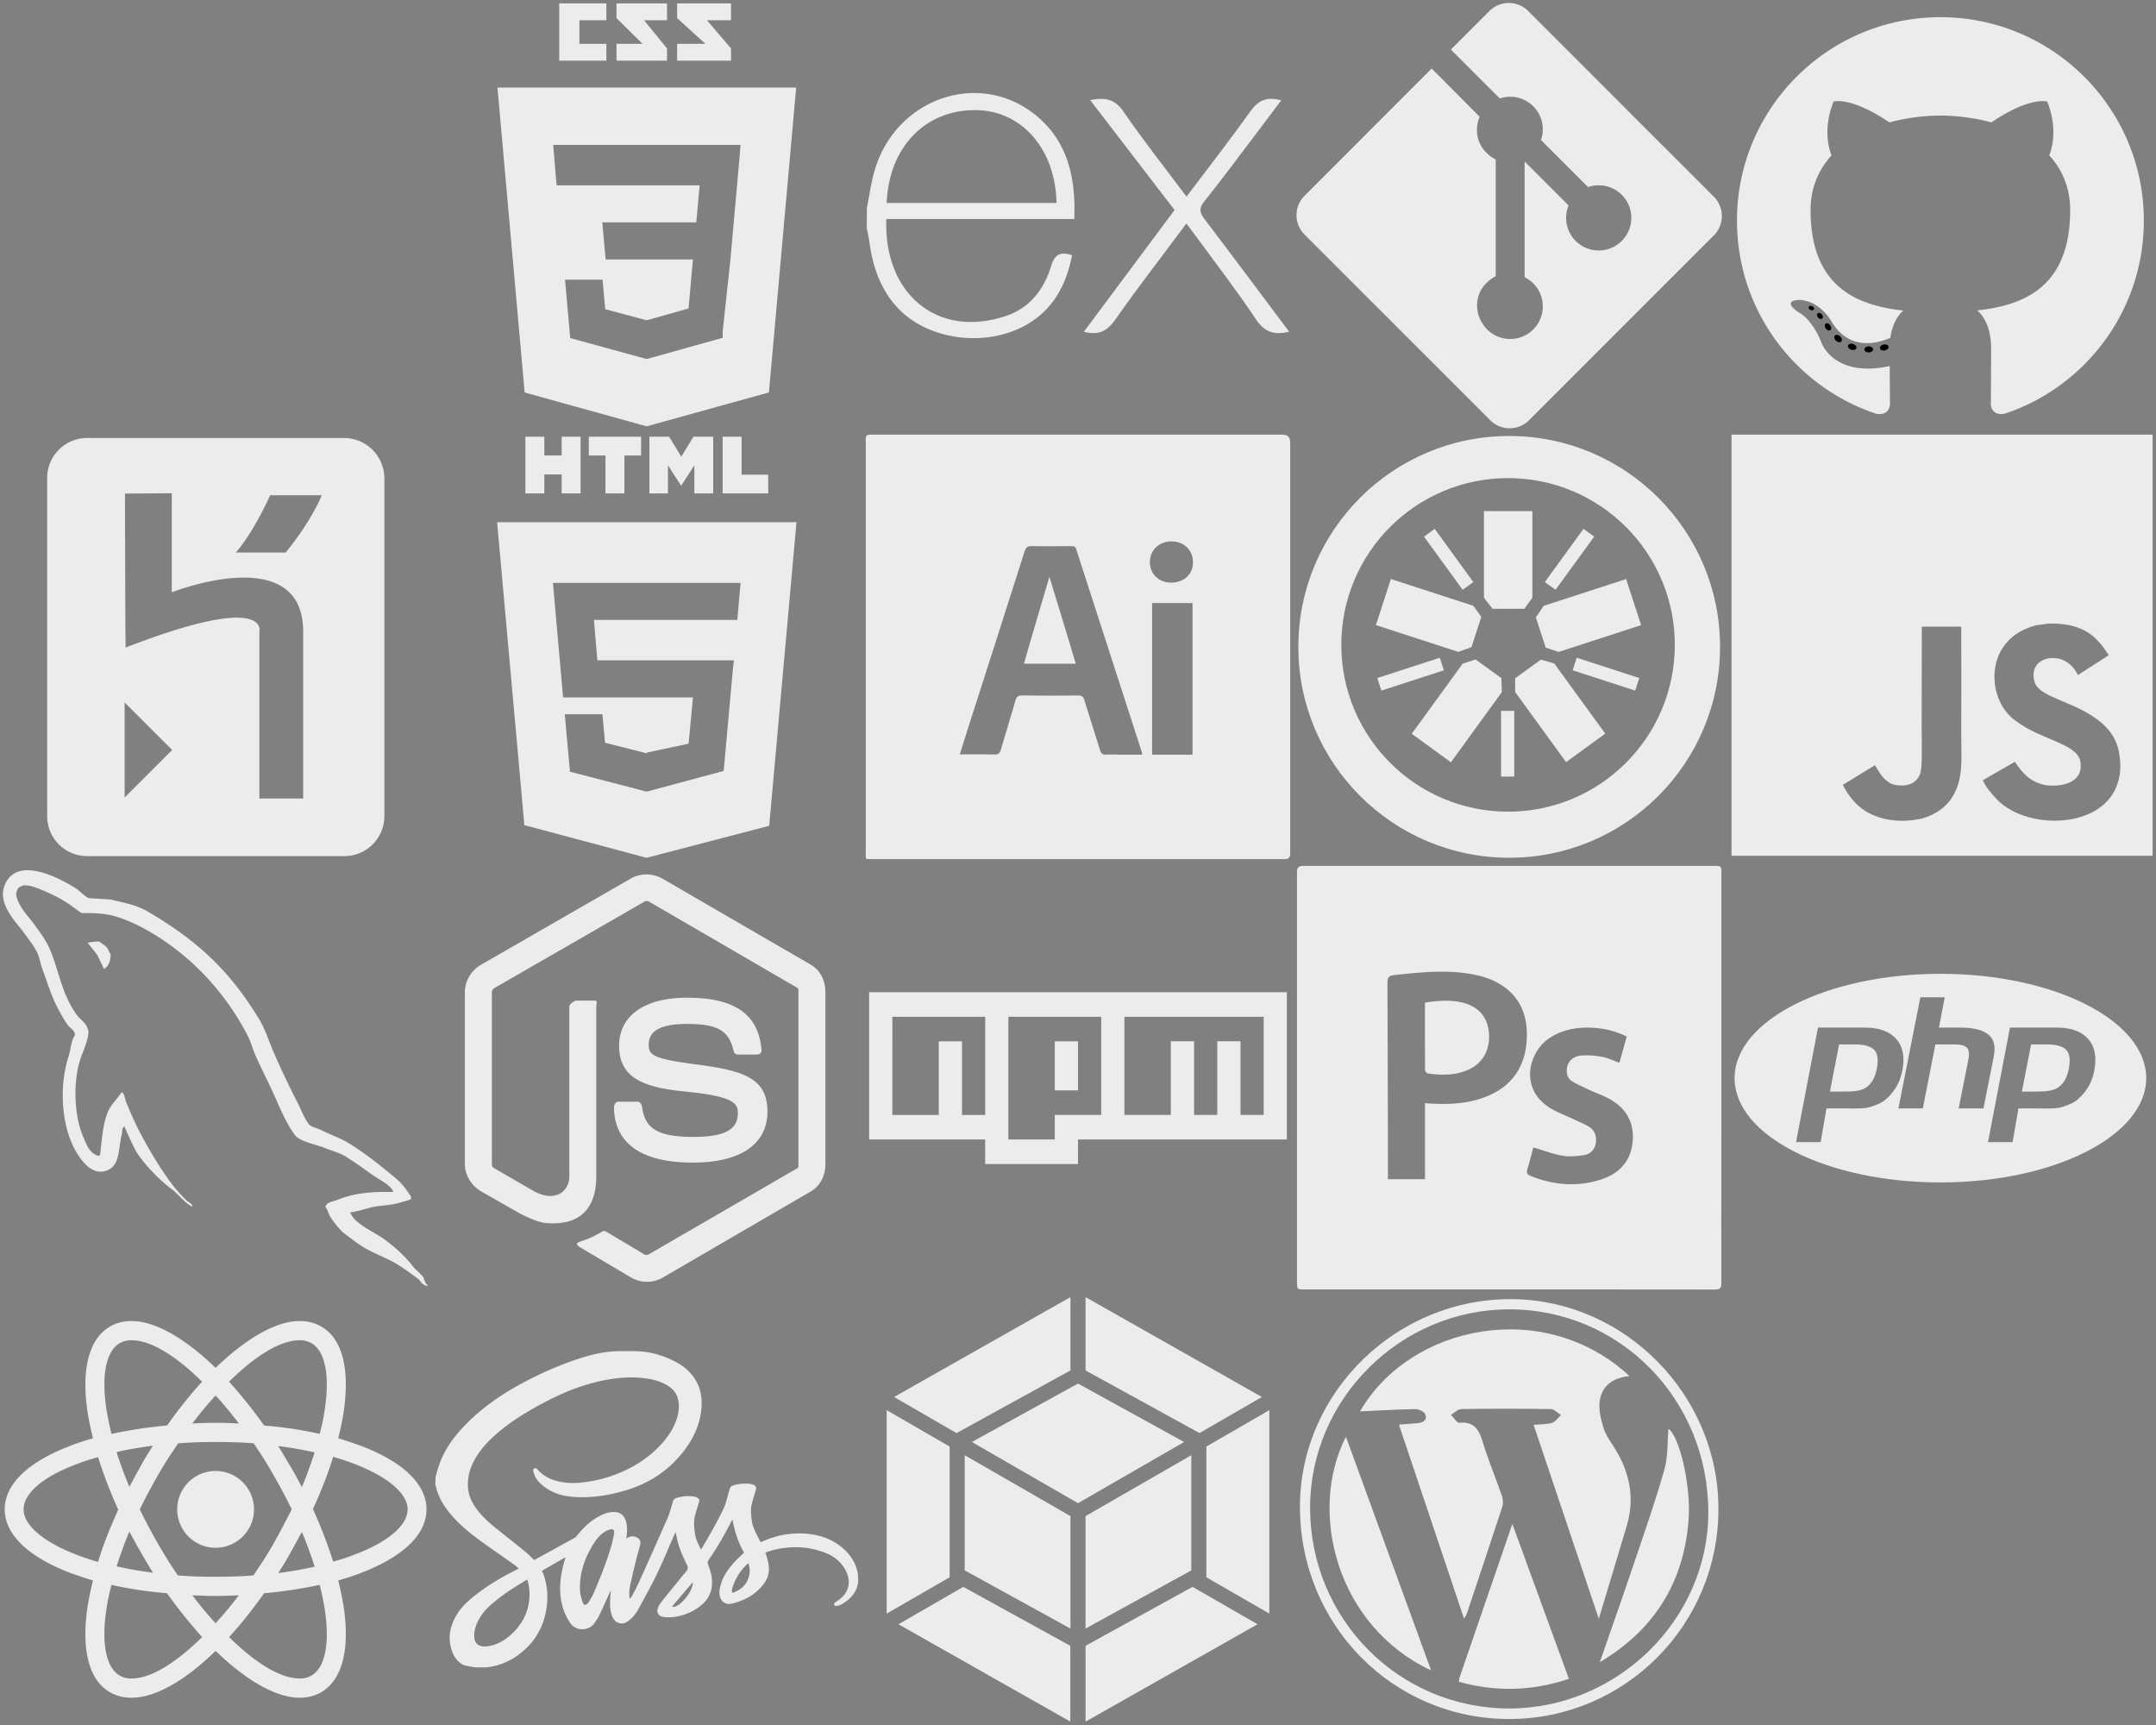 <svg xmlns="http://www.w3.org/2000/svg" xmlns:xlink="http://www.w3.org/1999/xlink" width="160" height="128" viewBox="0 0 160 128"><rect x="0" y="0" width="160" height="128" fill="#808080" stroke="none"/><svg width="32" height="32" viewBox="0 0 32 32" x="32"><path fill="#ececec" d="M4.918 6.5l2.017 22.623 9.052 2.512 9.077-2.516 2.02-22.62H4.919zM22.22 19.122l-.587 5.473.002.469-5.639 1.578-5.68-1.556-.384-4.335h2.785l.197 2.192 3.087.824-.001.004v-.008l3.098-.874.327-3.637h-6.477l-.056-.589-.127-1.412-.066-.75h6.972l.253-2.75H9.306l-.056-.647-.127-1.508-.066-.845h13.899l-.067.834-.671 7.538zM22.25 3.594L20.463 1.5h1.787V.25h-4v1.091l2.098 1.909H18.25V4.5h4zm-4.75 0L15.798 1.5H17.5V.25h-3.75v1.091l1.933 1.909H13.75V4.5h3.75zM13 3.25h-2V1.5h2V.25H9.5V4.5H13z"/></svg><svg width="32" height="32" viewBox="0 0 32 32" x="64"><path fill="#ececec" d="M31.668 24.61c-1.14.29-1.845.012-2.477-.938-1.42-2.128-2.988-4.157-4.5-6.225-.195-.267-.398-.53-.65-.863-1.79 2.415-3.578 4.715-5.255 7.107-.6.855-1.23 1.227-2.35.925l6.73-9.033-6.265-8.158c1.078-.21 1.823-.103 2.482.863 1.457 2.13 3.065 4.157 4.668 6.303 1.613-2.138 3.2-4.168 4.7-6.277.602-.855 1.25-1.18 2.332-.865-.82 1.088-1.622 2.158-2.43 3.22-1.09 1.432-2.16 2.883-3.29 4.285-.402.5-.337.825.023 1.298 2.09 2.747 4.155 5.523 6.282 8.358zM.333 15.435c.18-.902.3-1.822.55-2.707 1.5-5.357 7.65-7.585 11.875-4.265 2.475 1.947 3.09 4.692 2.967 7.787H1.775c-.21 5.553 3.787 8.905 8.883 7.195 1.787-.6 2.84-2 3.367-3.75.268-.878.71-1.015 1.535-.765-.422 2.19-1.38 4.02-3.38 5.165-3 1.715-7.282 1.16-9.535-1.223C1.315 21.472.75 19.729.5 17.847c-.037-.3-.115-.595-.175-.892q.008-.76.008-1.52zm1.467-.372h12.607c-.082-4.015-2.582-6.867-6-6.893-3.75-.03-6.445 2.755-6.607 6.893z"/></svg><svg width="32" height="32" viewBox="0 0 32 32" x="96"><path fill="#ececec" d="M31.186 14.595L17.407.817a2.033 2.033 0 0 0-2.874 0l-2.861 2.861 3.63 3.629a2.413 2.413 0 0 1 3.056 3.077l3.498 3.498a2.417 2.417 0 0 1 2.498 3.994 2.418 2.418 0 0 1-3.947-2.63l-3.262-3.262v8.585a2.418 2.418 0 1 1-2.78 3.878c-.944-.946-1.022-2.476-.078-3.421.233-.233.464-.41.714-.527v-8.665a2.551 2.551 0 0 1-.714-.528c-.715-.715-.849-1.765-.482-2.644l-3.558-3.578-9.438 9.447a2.033 2.033 0 0 0 .005 2.875l13.781 13.778a2.034 2.034 0 0 0 2.876 0l13.715-13.715a2.034 2.034 0 0 0 .001-2.875z"/></svg><svg width="32" height="32" viewBox="0 0 32 32" x="128"><path fill="#ececec" d="M16 1.276C7.663 1.276.903 8.035.903 16.373c0 6.671 4.326 12.329 10.324 14.326.754.14 1.031-.328 1.031-.726 0-.36-.014-1.549-.021-2.811-4.2.913-5.086-1.781-5.086-1.781-.687-1.745-1.676-2.209-1.676-2.209-1.37-.937.103-.918.103-.918 1.516.106 2.314 1.556 2.314 1.556 1.347 2.308 3.532 1.64 4.393 1.255.136-.976.527-1.642.959-2.019-3.353-.381-6.878-1.676-6.878-7.461 0-1.648.59-2.995 1.556-4.053-.157-.38-.674-1.915.146-3.995 0 0 1.268-.406 4.152 1.548a14.461 14.461 0 0 1 3.779-.509c1.282.006 2.575.174 3.782.508 2.881-1.953 4.148-1.548 4.148-1.548.822 2.079.305 3.615.148 3.995.968 1.057 1.554 2.404 1.554 4.053 0 5.799-3.532 7.075-6.893 7.449.542.468 1.024 1.387 1.024 2.796 0 2.02-.017 3.646-.017 4.143 0 .402.272.872 1.037.724 5.995-1.998 10.316-7.655 10.316-14.323 0-8.338-6.76-15.097-15.097-15.097z"/><path d="M6.621 22.951c-.033.075-.151.098-.259.046-.11-.049-.171-.151-.136-.227.032-.078.151-.099.26-.047.11.049.173.152.134.227zm.611.683c-.072.067-.213.036-.308-.07-.099-.105-.117-.246-.044-.314.074-.067.211-.035.31.07.098.107.118.246.043.314zm.596.869c-.093.064-.244.004-.338-.13-.093-.134-.093-.296.003-.36.093-.064.242-.006.338.127.092.136.092.297-.003.363zm.815.84c-.082.091-.259.067-.388-.058-.132-.122-.168-.295-.086-.386.084-.091.261-.066.391.058.132.122.171.295.083.386zm1.125.488c-.037.118-.206.172-.377.122-.171-.052-.283-.19-.248-.309s.206-.175.378-.121c.171.052.283.189.247.309zm1.236.09c.004.125-.141.227-.32.23-.181.004-.327-.097-.329-.219 0-.126.142-.227.322-.231.179-.003.326.097.326.22zm1.149-.195c.021.121-.103.246-.281.279-.175.032-.338-.043-.36-.163-.021-.125.105-.249.28-.282.178-.031.338.043.361.166z"/></svg><svg width="32" height="32" viewBox="0 0 32 32" y="32"><path fill="#ececec" d="M25.525.5H6.475A2.966 2.966 0 0 0 3.5 3.475V28.55a2.966 2.966 0 0 0 2.975 2.975H25.55a2.966 2.966 0 0 0 2.975-2.975V3.475a3.004 3.004 0 0 0-3-2.975zM9.25 27.175v-7.05l3.525 3.525-3.525 3.525zm13.25.075h-3.275l.025-.05V14.85s.775-2.95-9.925 1.2c-.025.05-.05-11.425-.05-11.425L12.75 4.6v7.35s9.75-3.85 9.75 2.925V27.25zM21.2 9h-3.7c1.325-1.5 2.55-4.25 2.55-4.25h3.825S23.225 6.5 21.2 9z"/></svg><svg width="32" height="32" viewBox="0 0 32 32" x="32" y="32"><path fill="#ececec" d="M4.892 6.75l2.022 22.48 9.072 2.421 9.098-2.375L27.108 6.75H4.893zm18.01 5.118l-.127 1.458-.056.674H12.077l.254 3h10.135l-.068.558-.654 7.227-.048.422-5.704 1.535-5.694-1.479-.386-4.264h2.792l.198 2.115 3.096.785.002-.058v.003l3.103-.662.324-3.432H9.788l-.684-7.709-.067-.791h13.931l-.067.618zM6.989.407h1.406v1.389h1.286V.407h1.406v4.205H9.681V3.204H8.395v1.408H6.989V.407zm5.945 1.395h-1.238V.407h3.881v1.395h-1.238v2.811h-1.406V1.802zm3.26-1.395h1.465l.902 1.478.901-1.478h1.466v4.205h-1.4V2.528l-.967 1.495h-.024l-.968-1.495v2.084h-1.375V.407zm5.434 0h1.406v2.816h1.977v1.39h-3.383V.407z"/></svg><svg width="32" height="32" viewBox="0 0 32 32" x="64" y="32"><path fill="#ececec" d="M11.989 17.25h3.843c-.662-2.25-1.313-4.33-1.954-6.444-.622 2.122-1.253 4.194-1.889 6.444zm19.039-17H.718C.172.25.25.369.25.896v30.349c0 .527-.078.505.43.505h30.387c.508 0 .683.021.683-.506V.934c0-.566-.175-.685-.722-.685zM19.325 24c-.409 0-.82-.033-1.227-.004-.294.022-.392-.102-.47-.357-.378-1.233-.781-2.465-1.16-3.697-.076-.248-.185-.338-.454-.335-1.381.016-2.762.015-4.143-.002-.291-.003-.425.074-.508.363-.351 1.226-.736 2.442-1.091 3.667-.077.265-.194.358-.476.351-.829-.021-1.66-.008-2.569-.008.24-.761.457-1.465.682-2.166 1.379-4.3 2.762-8.6 4.13-12.903.095-.3.228-.392.536-.385.972.021 1.944.005 2.916 0 .182-.001.306.009.372.216 1.626 5.029 3.258 10.089 4.889 15.117.007.023.003.143.006.143h-1.434zm5.175 0h-3V12.75h3V24zm-1.587-12.768c-.916-.001-1.572-.632-1.578-1.518-.006-.883.677-1.54 1.602-1.541.932-.001 1.589.634 1.596 1.543.006.886-.667 1.517-1.619 1.515z"/></svg><svg width="32" height="32" viewBox="0 0 32 32" x="96" y="32"><path fill="#ececec" d="M17.122 13.175h-2.36l-.637-.82v-6.43h3.595v6.43l-.598.82zM13.93 13.775l-.73 2.245-.975.352-6.117-1.988 1.112-3.418 6.115 1.985.595.822zM13.51 16.935l1.91 1.387.033 1.035-3.777 5.205-2.91-2.113 3.783-5.205.963-.31zM16.44 18.332l1.913-1.387.995.29 3.78 5.203-2.907 2.113-3.78-5.203v-1.015zM18.71 16.058l-.73-2.248.582-.857 6.115-1.985 1.113 3.418-6.117 1.988-.962-.315z"/><path fill="#ececec" d="M16 .352C7.358.352.352 7.358.352 16S7.358 31.648 16 31.648 31.648 24.642 31.648 16 24.642.352 16 .352zm-.085 27.875c-6.835 0-12.375-5.54-12.375-12.375S9.08 3.477 15.915 3.477 28.29 9.017 28.29 15.852v.002c0 6.835-5.54 12.375-12.375 12.375z"/><path fill="#ececec" d="M15.395 20.747h.98v4.878h-.98v-4.878zM20.709 17.737l.303-.932 4.639 1.507-.303.932-4.639-1.507zM19.439 11.765l-.793-.576 2.867-3.946.793.576-2.867 3.946zM13.338 11.19l-.793.576L9.678 7.82l.793-.576 2.867 3.946zM10.849 16.806l.303.932-4.639 1.507-.303-.932 4.639-1.507z"/></svg><svg width="32" height="32" viewBox="0 0 32 32" x="128" y="32"><path fill="#ececec" d="M.5.25V31.5h31.25V.25H.5zm16.53 26.628c-.461.937-1.342 1.553-2.362 1.85-1.568.36-3.067.155-4.183-.515-.746-.458-1.329-1.163-1.725-1.975l2.38-1.457c.021.009.083.122.167.268.303.509.565.869 1.08 1.121.505.172 1.615.283 2.044-.607.262-.453.178-1.907.178-3.516 0-2.529.011-5.047.011-7.547h2.927c0 2.75.015 5.355 0 8.038.006 1.645.149 3.111-.517 4.34zm12.143-.827c-1.018 3.48-6.691 3.593-8.957 1.294-.479-.541-.779-.824-1.065-1.449 1.205-.693 1.205-.693 2.377-1.371.637.979 1.226 1.517 2.285 1.737 1.437.175 2.883-.318 2.558-1.845-.333-1.247-2.942-1.55-4.718-2.883-1.803-1.211-2.225-4.153-.744-5.834.494-.622 1.336-1.086 2.219-1.309l.922-.119c1.77-.036 2.877.432 3.689 1.339.226.229.41.476.756 1.011-.943.601-.94.595-2.291 1.47-.288-.622-.767-1.012-1.273-1.181-.785-.238-1.776.021-1.982.851-.071.256-.056.494.057.916.318.726 1.386 1.041 2.344 1.482 2.758 1.119 3.689 2.318 3.918 3.745.221 1.229-.053 2.026-.095 2.145z"/></svg><svg width="32" height="32" viewBox="0 0 32 32" y="64"><path fill="#ececec" d="M31.369 30.696l-.654-.634c-.62-.823-1.417-1.546-2.254-2.146-.667-.479-2.165-1.126-2.444-1.902l-.051-.049c.473-.053 1.026-.224 1.462-.342.733-.197 1.339-.146 2.096-.341.341-.098.725-.195.975-.293v-.195c-.25-.393-.607-.913-1.024-1.268-1.092-.93-2.26-1.859-3.488-2.634-.681-.43-1.51-.709-2.232-1.073-.243-.123-.663-.186-.823-.39-.379-.483-.582-1.096-.875-1.658a63.124 63.124 0 0 1-1.755-3.708c-.37-.846-.611-1.68-1.072-2.439-2.215-3.642-4.599-5.84-8.292-8-.786-.46-1.732-.641-2.732-.878l-1.609-.098c-.328-.136-.668-.537-.976-.732C4.397 1.143 1.259-.538.352 1.672c-.572 1.395.855 2.756 1.365 3.464.359.495.817 1.052 1.073 1.609.169.367.197.734.342 1.122.354.956.663 1.995 1.122 2.878.232.447.487.918.78 1.317.179.245.487.353.536.732-.301.421-.318 1.076-.487 1.61-.763 2.404-.474 5.392.634 7.171.34.546 1.141 1.718 2.244 1.268.964-.392.806-1.61 1.082-2.683.062-.243-.046-.422.204-.585v.049c.25.585.527 1.171.82 1.756.65 1.047 1.722 2.14 2.7 2.878.507.383.98 1.044 1.48 1.268v-.025h.055c-.127-.25-.325-.292-.488-.451a11.289 11.289 0 0 1-1.122-1.274c-.889-1.207-1.675-2.53-2.39-3.905-.342-.657-.639-1.382-.927-2.05-.111-.258-.11-.648-.341-.781-.316.489-.78.885-1.025 1.463-.39.924-.441 2.051-.585 3.219-.086.03-.048.009-.098.049-.679-.164-.918-.863-1.171-1.463-.639-1.517-.757-3.961-.195-5.707.146-.452.803-1.875.537-2.293-.127-.416-.546-.658-.78-.976a7.694 7.694 0 0 1-.781-1.366c-.523-1.183-.766-2.511-1.317-3.707-.263-.572-.708-1.151-1.073-1.659-.404-.563-.857-.978-1.171-1.659-.111-.242-.263-.629-.097-.878.052-.168.127-.238.293-.292.283-.218 1.071.073 1.366.195.782.325 1.435.625 2.098 1.064.318.211.64.473 1.024.723h.439c.687 0 1.456.058 2.098.253 1.134.345 2.15.885 3.073 1.468 2.812 1.776 5.11 4.305 6.683 7.319.253.486.363.95.585 1.464.45 1.038 1.016 2.107 1.463 3.122.447 1.013.881 2.035 1.512 2.878.332.443 1.613.681 2.195.927.408.172 1.077.352 1.463.585.738.445 1.453.976 2.146 1.464.346.244 1.41.779 1.463 1.22-1.716-.047-3.026.113-4.146.585-.318.134-.826.138-.878.537.175.183.202.457.341.683.267.433.719 1.013 1.122 1.317.441.332.894.688 1.366.976.84.512 1.777.804 2.585 1.317.477.302.989.683 1.454 1.024.23.169.223.431.723.537v-.049c-.25-.199-.236-.473-.381-.682zM7.378 5.866a3.391 3.391 0 0 0-.878.097V6h.05c.171.25.472.582.683.885l.488 1.027.048-.047c.302-.213.441-.553.439-1.073-.121-.127-.139-.287-.244-.439-.139-.202-.41-.317-.585-.487z"/></svg><svg width="32" height="32" viewBox="0 0 32 32" x="32" y="64"><path fill="#ececec" d="M28.169 7.583L17.133 1.182a2.388 2.388 0 0 0-2.307 0L3.704 7.583c-.717.413-1.205 1.189-1.205 2.018v12.786c0 .83.498 1.606 1.216 2.021l2.932 1.672c1.407.693 1.796.693 2.437.693 2.083 0 3.165-1.26 3.165-3.457V10.693c0-.178.111-.444-.064-.444H10.78c-.178 0-.53.265-.53.443v12.622c0 .974-.904 1.943-2.55 1.12l-3.03-1.753a.334.334 0 0 1-.169-.295V9.6c0-.12.116-.242.223-.303l11.095-6.39a.376.376 0 0 1 .354 0l10.991 6.389c.105.063.088.181.088.305v12.786c0 .122.023.241-.081.299L16.138 29.08a.323.323 0 0 1-.321 0l-2.829-1.687c-.085-.049-.188-.067-.27-.021-.786.446-.932.505-1.67.761-.182.063-.45.173.102.482l3.7 2.189a2.334 2.334 0 0 0 2.328 0l10.994-6.395c.718-.418 1.081-1.191 1.081-2.021V9.602c0-.83-.363-1.604-1.081-2.018zm-8.737 12.778c-2.932 0-3.577-.809-3.793-2.267-.025-.157-.159-.345-.319-.345h-1.433c-.177 0-.32.215-.32.392 0 1.866 1.015 4.128 5.864 4.128 3.509 0 5.522-1.364 5.522-3.777 0-2.393-1.617-3.021-5.02-3.471-3.441-.455-3.79-.684-3.79-1.491 0-.665.296-1.551 2.843-1.551 2.276 0 3.115.489 3.46 2.023.03.144.162.248.31.248h1.439a.33.33 0 0 0 .235-.099.324.324 0 0 0 .084-.245c-.223-2.642-1.978-3.873-5.528-3.873-3.158 0-5.041 1.333-5.041 3.569 0 2.424 1.874 3.095 4.905 3.394 3.626.355 3.908.886 3.908 1.599 0 1.239-.994 1.767-3.327 1.767z"/></svg><svg width="32" height="32" viewBox="0 0 32 32" x="64" y="64"><path fill="#ececec" d="M.5 9.625h31v10.928H16v1.823H9.11v-1.823H.5zm1.723 9.108h3.445v-5.465h1.723v5.465h1.723v-7.285h-6.89zm8.609-7.286v9.105h3.445v-1.82h3.445v-7.285zm3.445 1.823H16v3.64h-1.723zm5.168-1.823v7.285h3.445v-5.465h1.723v5.465h1.723v-5.465h1.723v5.465h1.723v-7.285z"/></svg><svg width="32" height="32" viewBox="0 0 32 32" x="96" y="64"><path fill="#ececec" d="M12.562 10.404c-.921-.231-1.842-.157-2.815-.005 0 1.701-.004 3.357.009 5.013.001.085.128.232.21.243 1.061.143 2.116.155 3.108-.329 1.026-.5 1.549-1.546 1.413-2.773-.123-1.118-.785-1.862-1.926-2.149zm19.188 5.587V.822c0-.524.006-.571-.503-.571H.87C.375.251.25.298.25.797v30.377c0 .505.063.505.552.505 10.139 0 20.308-.002 30.447.009.393 0 .499-.104.498-.49-.014-5.069.003-10.139.003-15.208zm-17.662 1.46c-1.389.495-2.838.523-4.338.407V23.5H7v-.351c0-4.724-.022-9.447-.035-14.171-.002-.392.061-.582.503-.627 2.083-.213 4.154-.452 6.225.033 2.226.522 3.51 1.994 3.608 4.027.121 2.518-.986 4.244-3.213 5.038zm11.078 3.188c-.106 1.443-.919 2.39-2.254 2.848-1.785.613-3.561.471-5.306-.223-.286-.114-.341-.258-.247-.549.172-.532.297-1.078.43-1.572.738.216 1.439.487 2.166.614.513.09 1.068.037 1.59-.044.468-.073.804-.391.881-.893.078-.51-.076-.952-.526-1.224-.358-.215-.753-.37-1.131-.55-.608-.291-1.256-.519-1.817-.883-2.208-1.432-1.489-4.096-.016-5.099.788-.537 1.66-.774 2.594-.807 1.098-.039 2.156.151 3.195.656l-.549 1.947c-.435-.154-.84-.354-1.268-.434a5.904 5.904 0 0 0-1.551-.105c-.686.056-1.088.53-1.088 1.117 0 .348.132.642.422.811.416.242.858.442 1.297.645.474.219.974.388 1.431.638 1.218.668 1.851 1.7 1.748 3.106z"/></svg><svg width="32" height="32" viewBox="0 0 32 32" x="128" y="64"><path fill="#ececec" d="M16 8.26C7.565 8.26.726 11.726.726 16S7.564 23.74 16 23.74 31.273 20.275 31.273 16s-6.838-7.74-15.274-7.74zm-3.974 9.248c-.364.341-.769.482-1.215.627s-1.013.115-1.703.115H7.545l-.433 2.5H5.287l1.629-8.5h3.51c1.056 0 1.826.304 2.311.858s.63 1.341.437 2.334c-.08.409-.214.79-.403 1.129s-.438.656-.743.937zm5.328.742l.72-3.605c.082-.422.052-.736-.09-.889s-.445-.256-.909-.256h-1.447l-.933 4.75h-1.811L14.513 10h1.811l-.433 2.25h1.613c1.015 0 1.715.204 2.101.558s.501.839.347 1.632l-.758 3.81h-1.84zm10.064-2.794c-.079.409-.214.783-.403 1.122s-.437.649-.743.93c-.364.341-.77.482-1.215.627s-1.013.115-1.703.115h-1.563l-.433 2.5h-1.825l1.628-8.5h3.51c1.056 0 1.826.304 2.31.858s.63 1.354.436 2.348zM23.98 13.5h-1.25l-.682 3.5h1.11c.736 0 1.284-.073 1.644-.35s.603-.707.73-1.355c.121-.623.066-1.108-.165-1.364s-.694-.43-1.387-.43zm-14.247 0H8.482L7.8 17h1.11c.736 0 1.284-.073 1.644-.35s.603-.707.729-1.355c.121-.623.066-1.108-.165-1.364s-.693-.43-1.386-.43z"/></svg><svg width="32" height="32" viewBox="0 0 32 32" y="96"><path fill="#ececec" d="M18.85 16a2.85 2.85 0 1 1-5.7 0 2.85 2.85 0 0 1 5.7 0z"/><path fill="#ececec" d="M26.825 11.3c-.55-.2-1.125-.4-1.725-.575.15-.6.275-1.2.375-1.775.525-3.3-.05-5.625-1.65-6.525-.475-.275-1-.4-1.6-.4-1.75 0-3.975 1.3-6.225 3.475-2.25-2.175-4.475-3.475-6.225-3.475-.6 0-1.125.125-1.6.4-1.6.925-2.175 3.25-1.65 6.525.1.575.225 1.175.375 1.775-.6.175-1.175.35-1.725.575C2.05 12.5.35 14.15.35 16s1.725 3.5 4.825 4.7c.55.2 1.125.4 1.725.575-.15.6-.275 1.2-.375 1.775-.525 3.3.05 5.625 1.65 6.525.475.275 1 .4 1.6.4 1.775 0 4-1.3 6.225-3.475 2.25 2.175 4.475 3.475 6.225 3.475.6 0 1.125-.125 1.6-.4 1.6-.925 2.175-3.25 1.65-6.525-.1-.575-.225-1.175-.375-1.775.6-.175 1.175-.35 1.725-.575 3.125-1.2 4.825-2.85 4.825-4.7s-1.7-3.5-4.825-4.7zm-3.7-7.625c1.025.6 1.375 2.45.95 5.075-.075.525-.2 1.075-.35 1.65-1.3-.3-2.675-.5-4.125-.625a36.071 36.071 0 0 0-2.6-3.25C18.85 4.7 20.725 3.45 22.25 3.45c.325 0 .625.075.875.225zm-2.8 14.825c-.45.8-.975 1.6-1.525 2.4-.925.075-1.85.1-2.8.1-.975 0-1.9-.025-2.8-.1-.55-.8-1.05-1.6-1.5-2.4a40.278 40.278 0 0 1-1.325-2.5c.4-.825.85-1.675 1.325-2.5.45-.8.975-1.6 1.525-2.4.925-.075 1.85-.1 2.8-.1.975 0 1.9.025 2.8.1.55.8 1.05 1.6 1.5 2.4.475.825.925 1.675 1.325 2.5-.425.825-.85 1.65-1.325 2.5zm2.075-.825c.375.875.675 1.725.95 2.575-.85.2-1.75.35-2.7.475.3-.475.625-.975.9-1.5.3-.525.575-1.05.85-1.55zM16 24.45c-.6-.65-1.175-1.35-1.725-2.075.575.025 1.15.05 1.725.05s1.15-.025 1.725-.05A28.108 28.108 0 0 1 16 24.45zm-4.65-3.75c-.95-.125-1.85-.275-2.7-.475.275-.825.575-1.7.95-2.575.275.5.55 1.025.85 1.525.3.55.6 1.025.9 1.525zM9.6 14.325a29.493 29.493 0 0 1-.95-2.575c.85-.2 1.75-.35 2.7-.475-.3.475-.625.975-.9 1.5-.3.525-.575 1.05-.85 1.55zM16 7.55c.6.65 1.175 1.35 1.725 2.075-.575-.025-1.15-.05-1.725-.05s-1.15.025-1.725.05A28.108 28.108 0 0 1 16 7.55zm5.55 5.25l-.9-1.5c.95.125 1.85.275 2.7.475-.275.825-.575 1.7-.95 2.575-.275-.525-.55-1.05-.85-1.55zM7.925 8.75c-.425-2.625-.075-4.475.95-5.075.25-.15.55-.225.875-.225 1.5 0 3.375 1.225 5.25 3.075-.875.95-1.75 2.05-2.6 3.25a33.99 33.99 0 0 0-4.125.625c-.15-.575-.25-1.125-.35-1.65zM1.75 16c0-1.175 1.425-2.425 3.925-3.35.5-.2 1.05-.375 1.6-.525.4 1.25.9 2.575 1.5 3.9-.6 1.325-1.125 2.625-1.5 3.875-3.45-1-5.525-2.5-5.525-3.9zm7.125 12.325c-1.025-.6-1.375-2.45-.95-5.075.075-.525.2-1.075.35-1.65 1.3.3 2.675.5 4.125.625.85 1.2 1.725 2.275 2.6 3.25-1.85 1.825-3.725 3.075-5.25 3.075-.325 0-.625-.075-.875-.225zm15.2-5.075c.425 2.625.075 4.475-.95 5.075-.25.15-.55.225-.875.225-1.5 0-3.375-1.225-5.25-3.075.875-.95 1.75-2.05 2.6-3.25a33.99 33.99 0 0 0 4.125-.625c.15.575.25 1.125.35 1.65zm2.25-3.9c-.5.2-1.05.375-1.6.525-.4-1.25-.9-2.575-1.5-3.9.6-1.325 1.125-2.625 1.5-3.875 3.45 1 5.525 2.5 5.525 3.9 0 1.175-1.45 2.425-3.925 3.35z"/></svg><svg width="32" height="32" viewBox="0 0 32 32" x="32" y="96"><path fill="#ececec" d="M.305 14.039c0 .176.052.292.081.405.189.733.595 1.363 1.077 1.936.686.818 1.527 1.477 2.389 2.096.747.537 1.509 1.062 2.259 1.595.129.091.25.197.39.309-.12.065-.22.122-.324.175-.99.502-1.942 1.065-2.82 1.747-.529.411-1.04.848-1.402 1.419-.581.918-.787 1.896-.354 2.94.127.305.32.569.592.763a.882.882 0 0 0 .29.15c.264.062.534.103.802.152h.758a4.724 4.724 0 0 0 2.292-.838c1.078-.744 1.804-1.741 2.116-3.022.227-.93.236-1.862-.031-2.788-.025-.086-.056-.17-.088-.253s-.071-.164-.116-.268l1.719-.988.026.022c-.031.102-.065.204-.093.308-.204.746-.34 1.505-.291 2.279.052.825.282 1.597.765 2.287.39.558 1.321.578 1.736.019.147-.199.29-.407.397-.628.28-.579.54-1.168.807-1.753l.047-.107c-.019.277-.042.52-.052.764-.016.38.006.758.136 1.12.111.309.3.541.655.581.242.028.436-.083.614-.224.278-.22.505-.491.673-.8.475-.873.963-1.74 1.394-2.635.466-.968.873-1.964 1.306-2.948l.072-.174c.102.402.174.795.305 1.168.152.432.341.854.547 1.264.097.194.086.32-.049.482-.564.68-1.118 1.368-1.673 2.056a4.542 4.542 0 0 0-.347.472.921.921 0 0 0-.12.341.435.435 0 0 0 .346.493c.22.047.453.065.677.048a3.972 3.972 0 0 0 2.099-.789c.805-.596 1.064-1.41.869-2.375-.053-.262-.146-.516-.237-.768-.041-.114-.044-.194.031-.299.644-.919 1.194-1.895 1.705-2.892a.608.608 0 0 1 .076-.12c.166.863.415 1.694.862 2.448-.228.22-.454.419-.658.639-.45.483-.84 1.009-1.043 1.649-.087.276-.155.556-.116.851.061.458.436.755.886.651.963-.223 1.795-.677 2.403-1.481.409-.541.446-1.145.275-1.778-.047-.172-.103-.341-.163-.538.238-.074.47-.162.709-.217 1.245-.284 2.476-.235 3.675.215.7.262 1.266.702 1.602 1.393.41.845.183 1.646-.613 2.18-.074.05-.159.089-.221.151a.214.214 0 0 0-.051.168c.005.031.087.069.133.069.262-.002.474-.139.678-.28.511-.353.883-.828.963-1.454l.016-.047-.019-.407c-.008-.023.006-.047.004-.064-.108-.911-.595-1.618-1.303-2.172-.82-.641-1.788-.905-2.812-.947a6.344 6.344 0 0 0-2.441.376c-.224.081-.447.177-.672.268-.03-.055-.063-.107-.09-.162-.232-.474-.512-.927-.574-1.471-.044-.386-.098-.771-.006-1.153.088-.367.203-.728.311-1.091.056-.187.017-.291-.162-.375a.735.735 0 0 0-.197-.065 3.04 3.04 0 0 0-1.293.096c-.15.044-.259.128-.292.294-.019.095-.058.187-.085.28-.111.391-.189.789-.368 1.161-.448.934-.96 1.832-1.485 2.724-.057.096-.116.191-.188.308-.184-.385-.38-.73-.44-1.136-.067-.458-.12-.915-.006-1.37.085-.339.195-.672.297-1.006.048-.159.026-.242-.118-.326a.696.696 0 0 0-.237-.092 2.904 2.904 0 0 0-1.338.11c-.136.044-.207.132-.248.272-.122.413-.226.836-.397 1.229a429.556 429.556 0 0 1-2.12 4.753c-.149.33-.323.649-.491.971-.043.081-.104.153-.158.23-.043-.05-.059-.085-.059-.119.001-.203-.023-.413.016-.609.117-.595.252-1.186.395-1.775.117-.486.254-.968.384-1.452.044-.162.044-.313-.072-.449-.195-.228-.603-.278-.845-.102l-.107.061.021-.172c.051-.37.061-.738-.04-1.102-.127-.454-.45-.715-.921-.701a1.98 1.98 0 0 0-.653.124c-.855.335-1.512.928-2.072 1.642a.64.64 0 0 1-.189.163c-.723.401-1.449.797-2.174 1.195l-.807.442c-.216-.206-.413-.421-.636-.602-.682-.556-1.375-1.098-2.061-1.648-.609-.487-1.198-.995-1.649-1.64-.336-.48-.552-1.005-.572-1.599-.026-.756.188-1.447.573-2.091.493-.823 1.164-1.483 1.903-2.082.781-.633 1.626-1.169 2.502-1.66 1.225-.686 2.486-1.293 3.837-1.694 1.386-.411 2.791-.646 4.241-.482.57.064 1.123.195 1.632.474.389.213.709.492.857.929.146.43.142.865.041 1.301-.206.883-.69 1.612-1.299 2.263-.998 1.067-2.216 1.793-3.588 2.273a9.888 9.888 0 0 1-2.441.521c-.682.057-1.35-.003-1.996-.241a2.597 2.597 0 0 1-1.1-.747c-.053-.063-.122-.13-.222-.072-.098.057-.115.15-.082.245.055.156.105.319.191.46.214.351.527.606.871.825.661.42 1.399.562 2.165.594 1.162.05 2.296-.123 3.413-.435 1.596-.445 2.983-1.231 4.096-2.471.927-1.033 1.588-2.198 1.73-3.605.069-.687-.005-1.359-.326-1.986-.349-.679-.903-1.183-1.566-1.531-.965-.506-2.008-.801-3.083-.801h-1.078c-1.303 0-2.562.373-3.786.819-.927.337-1.835.735-2.717 1.176-1.921.96-3.709 2.117-5.179 3.708-.732.793-1.352 1.668-1.708 2.697-.104.302-.203.625-.278.937zm6.981 8.551c-.083 1.115-.588 2.018-1.414 2.75-.465.412-.997.704-1.618.808-.225.037-.455.046-.673-.047-.311-.133-.381-.409-.387-.703-.009-.469.155-.893.38-1.297.294-.526.725-.927 1.185-1.302.725-.59 1.511-1.09 2.317-1.561l.061-.025c.125.46.184.914.149 1.377zm6.29-4.845a8.45 8.45 0 0 1-.236 1.057c-.36 1.194-.821 2.352-1.321 3.493-.092.211-.226.404-.343.604-.018.031-.045.058-.071.084-.145.143-.281.135-.354-.052a3.93 3.93 0 0 1-.182-.679c-.03-.154-.023-.316-.033-.474.01-1.123.352-2.145.934-3.095.24-.392.501-.765.899-1.014a1.62 1.62 0 0 1 .399-.177c.213-.06.343.038.308.252zm4.291 5.467l1.542-1.801c.064.669-1.073 2.004-1.542 1.801zM22.793 22c-.109.063-.228.108-.34.165-.102.053-.136 0-.139-.088a.61.61 0 0 1 .023-.18 3.874 3.874 0 0 1 1.162-1.872l.04-.02A1.65 1.65 0 0 1 22.792 22z"/></svg><svg width="32" height="32" viewBox="0 0 32 32" x="64" y="96"><path fill="#ececec" d="M29.323 24.525L16.561 31.75v-5.628l7.94-4.372 4.823 2.775zm.875-.79V8.637l-4.67 2.7v9.703l4.668 2.692zm-27.52.79l12.75 7.22v-5.622l-7.942-4.372zm-.876-.79V8.637l4.67 2.7v9.703zM2.35 7.66L15.44.25v5.44l-8.455 4.65zm27.295 0L16.56.25v5.44l8.455 4.647 4.635-2.678zM15.44 24.843l-7.848-4.317v-8.545l7.848 4.52zm1.12 0l7.848-4.313v-8.55L16.56 16.5zM8.125 11L16 6.665 23.875 11 16 15.54 8.125 11z"/></svg><svg width="32" height="32" viewBox="0 0 32 32" x="96" y="96"><path fill="#ececec" d="M16.023 31.556c8.569-.013 15.505-6.983 15.505-15.581 0-8.458-6.904-15.424-15.153-15.572C7.712.249.473 7.278.471 15.802c-.003 8.77 6.903 15.766 15.552 15.754zm-.025-30.399c8.227-.003 14.781 6.681 14.779 15.07-.003 7.92-6.731 14.545-14.773 14.547-8.193.002-14.781-6.641-14.781-14.902 0-8.048 6.691-14.712 14.775-14.715zM9.789 8.974c.134.448-.242.604-.642.636-.421.033-.842.064-1.331.101l4.831 14.393c.116-.19.164-.243.185-.306.893-2.671 1.792-5.339 2.663-8.017.079-.244.04-.568-.047-.819-.461-1.33-1.013-2.631-1.417-3.977-.276-.921-.643-1.518-1.732-1.411-.185.018-.412-.381-.62-.587.251-.15.501-.426.754-.43 2.218-.034 4.437-.034 6.655.002.255.004.504.287.755.441-.22.201-.41.502-.667.58-.413.124-.87.101-1.364.145l4.837 14.39c.733-2.434 1.415-4.669 2.078-6.91.591-2 .239-3.868-.831-5.63-.322-.53-.716-1.044-.899-1.621-.207-.657-.379-1.405-.269-2.065.186-1.117 1.044-1.672 2.203-1.778C18.583.22 8.608 2.328 4.932 8.73c1.415-.065 2.766-.151 4.118-.169.255-.003.679.213.739.413zm2.53 19.493c-.03.086-.031.182-.055.326 2.736.759 5.419.704 8.165-.221l-4.195-11.49c-1.342 3.903-2.63 7.644-3.915 11.386zm-2.115-.52L3.884 10.61c-2.851 5.57-.682 14.067 6.32 17.337zm19.107-11.14c.201-2.633-.708-6.28-1.492-6.781-.087.969-.026 2.046-.305 3.029-.654 2.314-1.454 4.587-2.225 6.867-.837 2.478-1.708 4.945-2.564 7.416 4.023-2.385 6.234-5.904 6.586-10.531z"/></svg></svg>